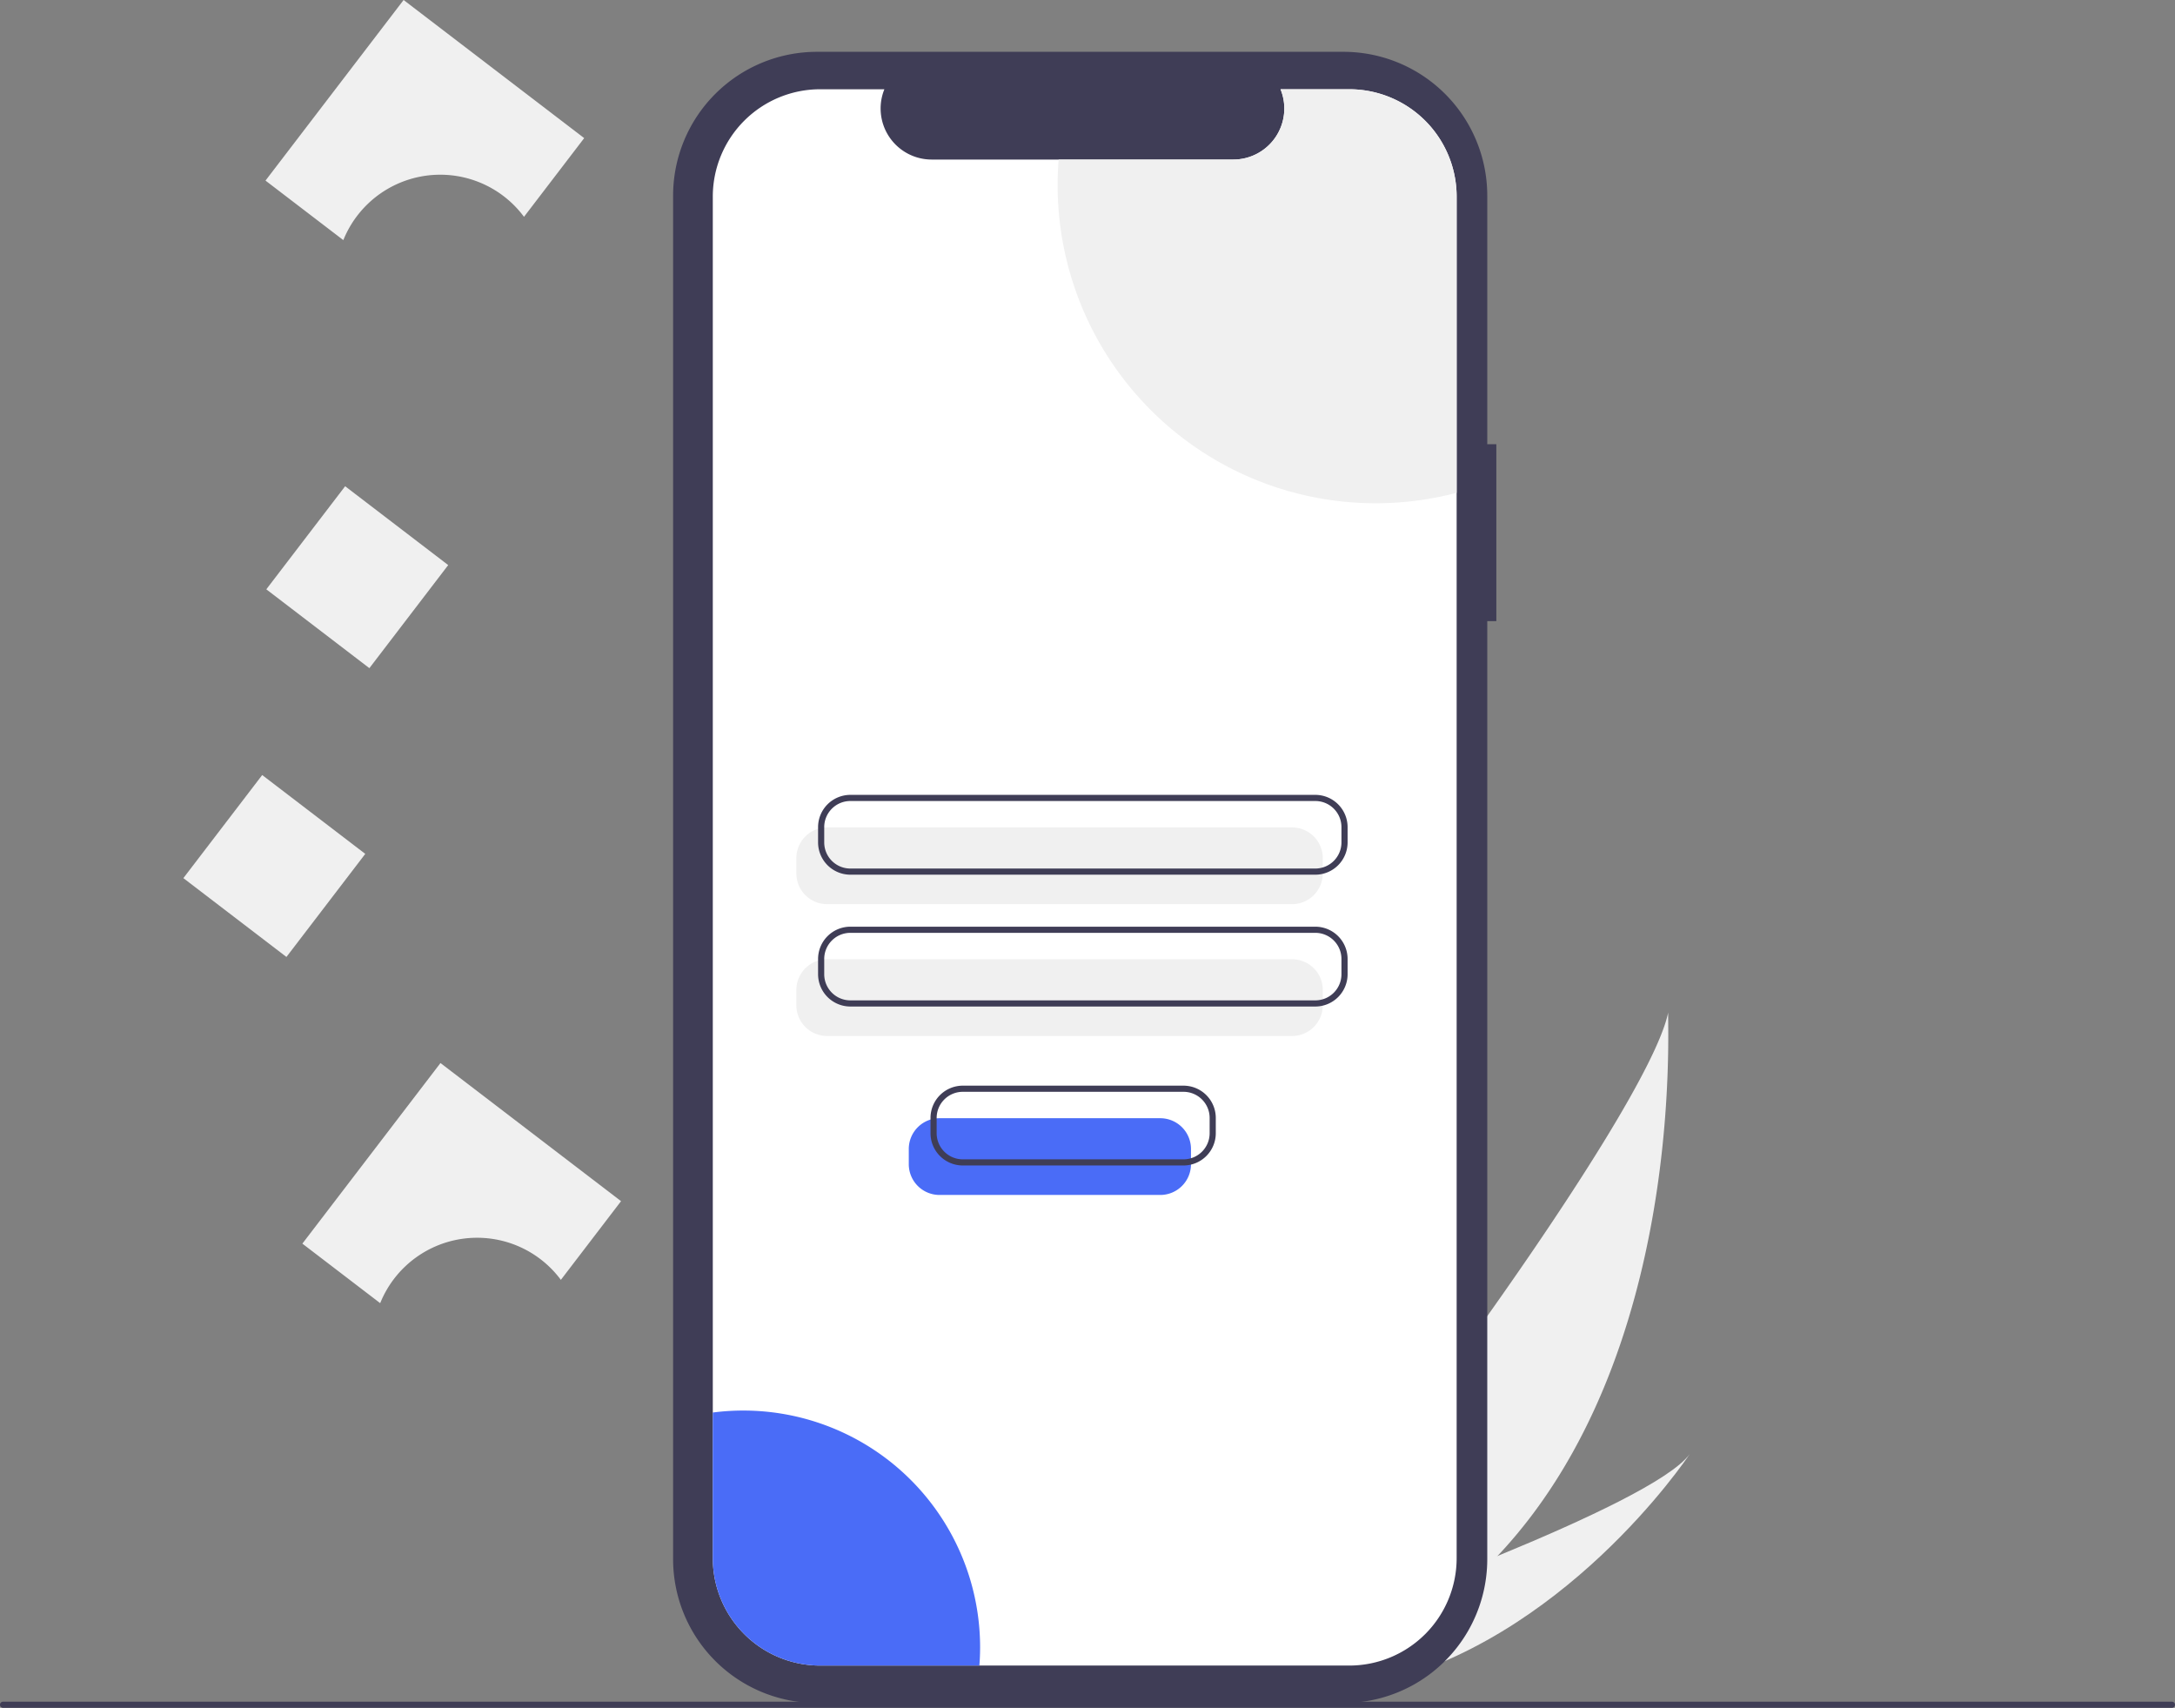 <svg width="708" height="555.867" xmlns="http://www.w3.org/2000/svg">

 <rect width="100%" height="100%" fill="#808080" stroke="none"/>

 <g>
  <title>Layer 1</title>
  <g id="svg_1">
   <path id="svg_2" fill="#f0f0f0" d="m487.465,506.449a211.722,211.722 0 0 1 -46.196,37.27c-0.392,0.241 -0.79,0.467 -1.189,0.7l-27.639,-24.463c0.29,-0.27 0.612,-0.572 0.958,-0.905c20.594,-19.555 122.831,-156.28 129.643,-189.574c-0.47,2.774 6.147,111.551 -55.577,176.971z"/>
   <path id="svg_3" fill="#f0f0f0" d="m446.602,548.439c-0.523,0.125 -1.054,0.241 -1.588,0.348l-20.735,-18.353c0.405,-0.141 0.879,-0.309 1.42,-0.496c8.897,-3.15 35.394,-12.66 61.764,-23.492c28.334,-11.644 56.533,-24.8 62.598,-33.227c-1.301,1.958 -41.374,61.336 -103.459,75.219z"/>
   <path id="svg_4" fill="#3f3d56" d="m487.082,144.58l-2.953,0l0,-80.894a46.819,46.819 0 0 0 -46.819,-46.819l-171.384,0a46.819,46.819 0 0 0 -46.819,46.819l0,443.789a46.819,46.819 0 0 0 46.819,46.819l171.384,0a46.819,46.819 0 0 0 46.819,-46.819l0,-305.314l2.953,0l0,-57.581z"/>
   <path id="svg_5" fill="#fff" d="m474.163,64.008l0,443.143a34.957,34.957 0 0 1 -34.969,34.957l-172.209,0a34.954,34.954 0 0 1 -34.957,-34.957l0,-443.143a34.954,34.954 0 0 1 34.957,-34.957l20.898,0a16.619,16.619 0 0 0 15.383,22.88l98.181,0a16.601,16.601 0 0 0 15.384,-22.88l22.362,0a34.957,34.957 0 0 1 34.969,34.957z"/>
   <path id="svg_6" fill="#f0f0f0" d="m420.595,294.289l-151.367,0a10.011,10.011 0 0 1 -10,-10l0,-4.978a10.011,10.011 0 0 1 10,-10l151.367,0a10.011,10.011 0 0 1 10,10l0,4.978a10.011,10.011 0 0 1 -10,10z"/>
   <path id="svg_7" fill="#f0f0f0" d="m420.595,337.196l-151.367,0a10.011,10.011 0 0 1 -10,-10l0,-4.978a10.011,10.011 0 0 1 10,-10l151.367,0a10.011,10.011 0 0 1 10,10l0,4.978a10.011,10.011 0 0 1 -10,10z"/>
   <path id="svg_8" fill="#3f3d56" d="m428.166,284.693l-151.367,0a10.512,10.512 0 0 1 -10.5,-10.5l0,-4.978a10.512,10.512 0 0 1 10.5,-10.5l151.367,0a10.512,10.512 0 0 1 10.5,10.5l0,4.978a10.512,10.512 0 0 1 -10.5,10.5zm-151.367,-23.978a8.51,8.51 0 0 0 -8.5,8.5l0,4.978a8.51,8.51 0 0 0 8.5,8.5l151.367,0a8.51,8.51 0 0 0 8.5,-8.5l0,-4.978a8.51,8.51 0 0 0 -8.5,-8.5l-151.367,0z"/>
   <path id="svg_9" fill="#3f3d56" d="m428.166,327.6l-151.367,0a10.512,10.512 0 0 1 -10.5,-10.5l0,-4.978a10.512,10.512 0 0 1 10.5,-10.5l151.367,0a10.512,10.512 0 0 1 10.5,10.5l0,4.978a10.512,10.512 0 0 1 -10.5,10.5zm-151.367,-23.978a8.51,8.51 0 0 0 -8.5,8.5l0,4.978a8.51,8.51 0 0 0 8.5,8.5l151.367,0a8.51,8.51 0 0 0 8.5,-8.5l0,-4.978a8.51,8.51 0 0 0 -8.5,-8.5l-151.367,0z"/>
   <path id="svg_10" fill="#f0f0f0" d="m474.163,64.008l0,96.39a103.539,103.539 0 0 1 -129.882,-100.075q0,-4.24 0.341,-8.392l56.826,0a16.601,16.601 0 0 0 15.384,-22.88l22.362,0a34.957,34.957 0 0 1 34.969,34.957z"/>
   <path id="svg_11" fill="#4a6cf7" d="m319.041,536.088c0,2.032 -0.076,4.038 -0.24,6.02l-51.817,0a34.954,34.954 0 0 1 -34.957,-34.957l0,-47.4a77.073,77.073 0 0 1 87.013,76.337l0,0z"/>
  </g>
  <path id="svg_19" fill="#2f2e41" d="m180.321,230.559l-10.772,0l10.772,0z"/>
  <path id="svg_24" fill="#2f2e41"/>
  <path id="svg_25" fill="#f0f0f0" d="m85.35,252.263l33.549,25.659l-25.659,33.549l-33.549,-25.659l25.659,-33.549z"/>
  <path id="svg_26" fill="#f0f0f0" d="m143.295,56.867a33.949,33.949 0 0 1 27.277,13.702l19.59,-25.614l-58.779,-44.956l-44.956,58.779l25.333,19.376a34.003,34.003 0 0 1 31.534,-21.287z"/>
  <path id="svg_27" fill="#3f3d56" d="m707,555.867l-706,0a1,1 0 0 1 0,-2l706,0a1,1 0 0 1 0,2z"/>
  <path id="svg_28" fill="#4a6cf7" d="m377.687,388.937l-71.862,0a10.011,10.011 0 0 1 -10,-10l0,-4.978a10.011,10.011 0 0 1 10,-10l71.862,0a10.011,10.011 0 0 1 10,10l0,4.978a10.011,10.011 0 0 1 -10,10z"/>
  <path id="svg_29" fill="#3f3d56" d="m385.259,379.341l-71.862,0a10.512,10.512 0 0 1 -10.5,-10.5l0,-4.978a10.512,10.512 0 0 1 10.5,-10.5l71.862,0a10.512,10.512 0 0 1 10.5,10.5l0,4.978a10.512,10.512 0 0 1 -10.5,10.5zm-71.862,-23.978a8.51,8.51 0 0 0 -8.5,8.5l0,4.978a8.51,8.51 0 0 0 8.5,8.5l71.862,0a8.51,8.51 0 0 0 8.5,-8.5l0,-4.978a8.51,8.51 0 0 0 -8.5,-8.5l-71.862,0z"/>
  <path id="svg_38" d="m234,253.066" opacity="NaN" stroke="#000" fill="#fff"/>
  <path id="svg_39" fill="#f0f0f0" d="m112.35,158.263l33.549,25.659l-25.659,33.549l-33.549,-25.659l25.659,-33.549z"/>
  <path id="svg_40" d="m47,151.066" opacity="NaN" stroke="#000" fill="#fff"/>
  <path id="svg_41" fill="#f0f0f0" d="m155.295,402.867a33.949,33.949 0 0 1 27.277,13.702l19.59,-25.614l-58.779,-44.956l-44.956,58.779l25.333,19.376a34.003,34.003 0 0 1 31.534,-21.287z"/>
 </g>
</svg>
